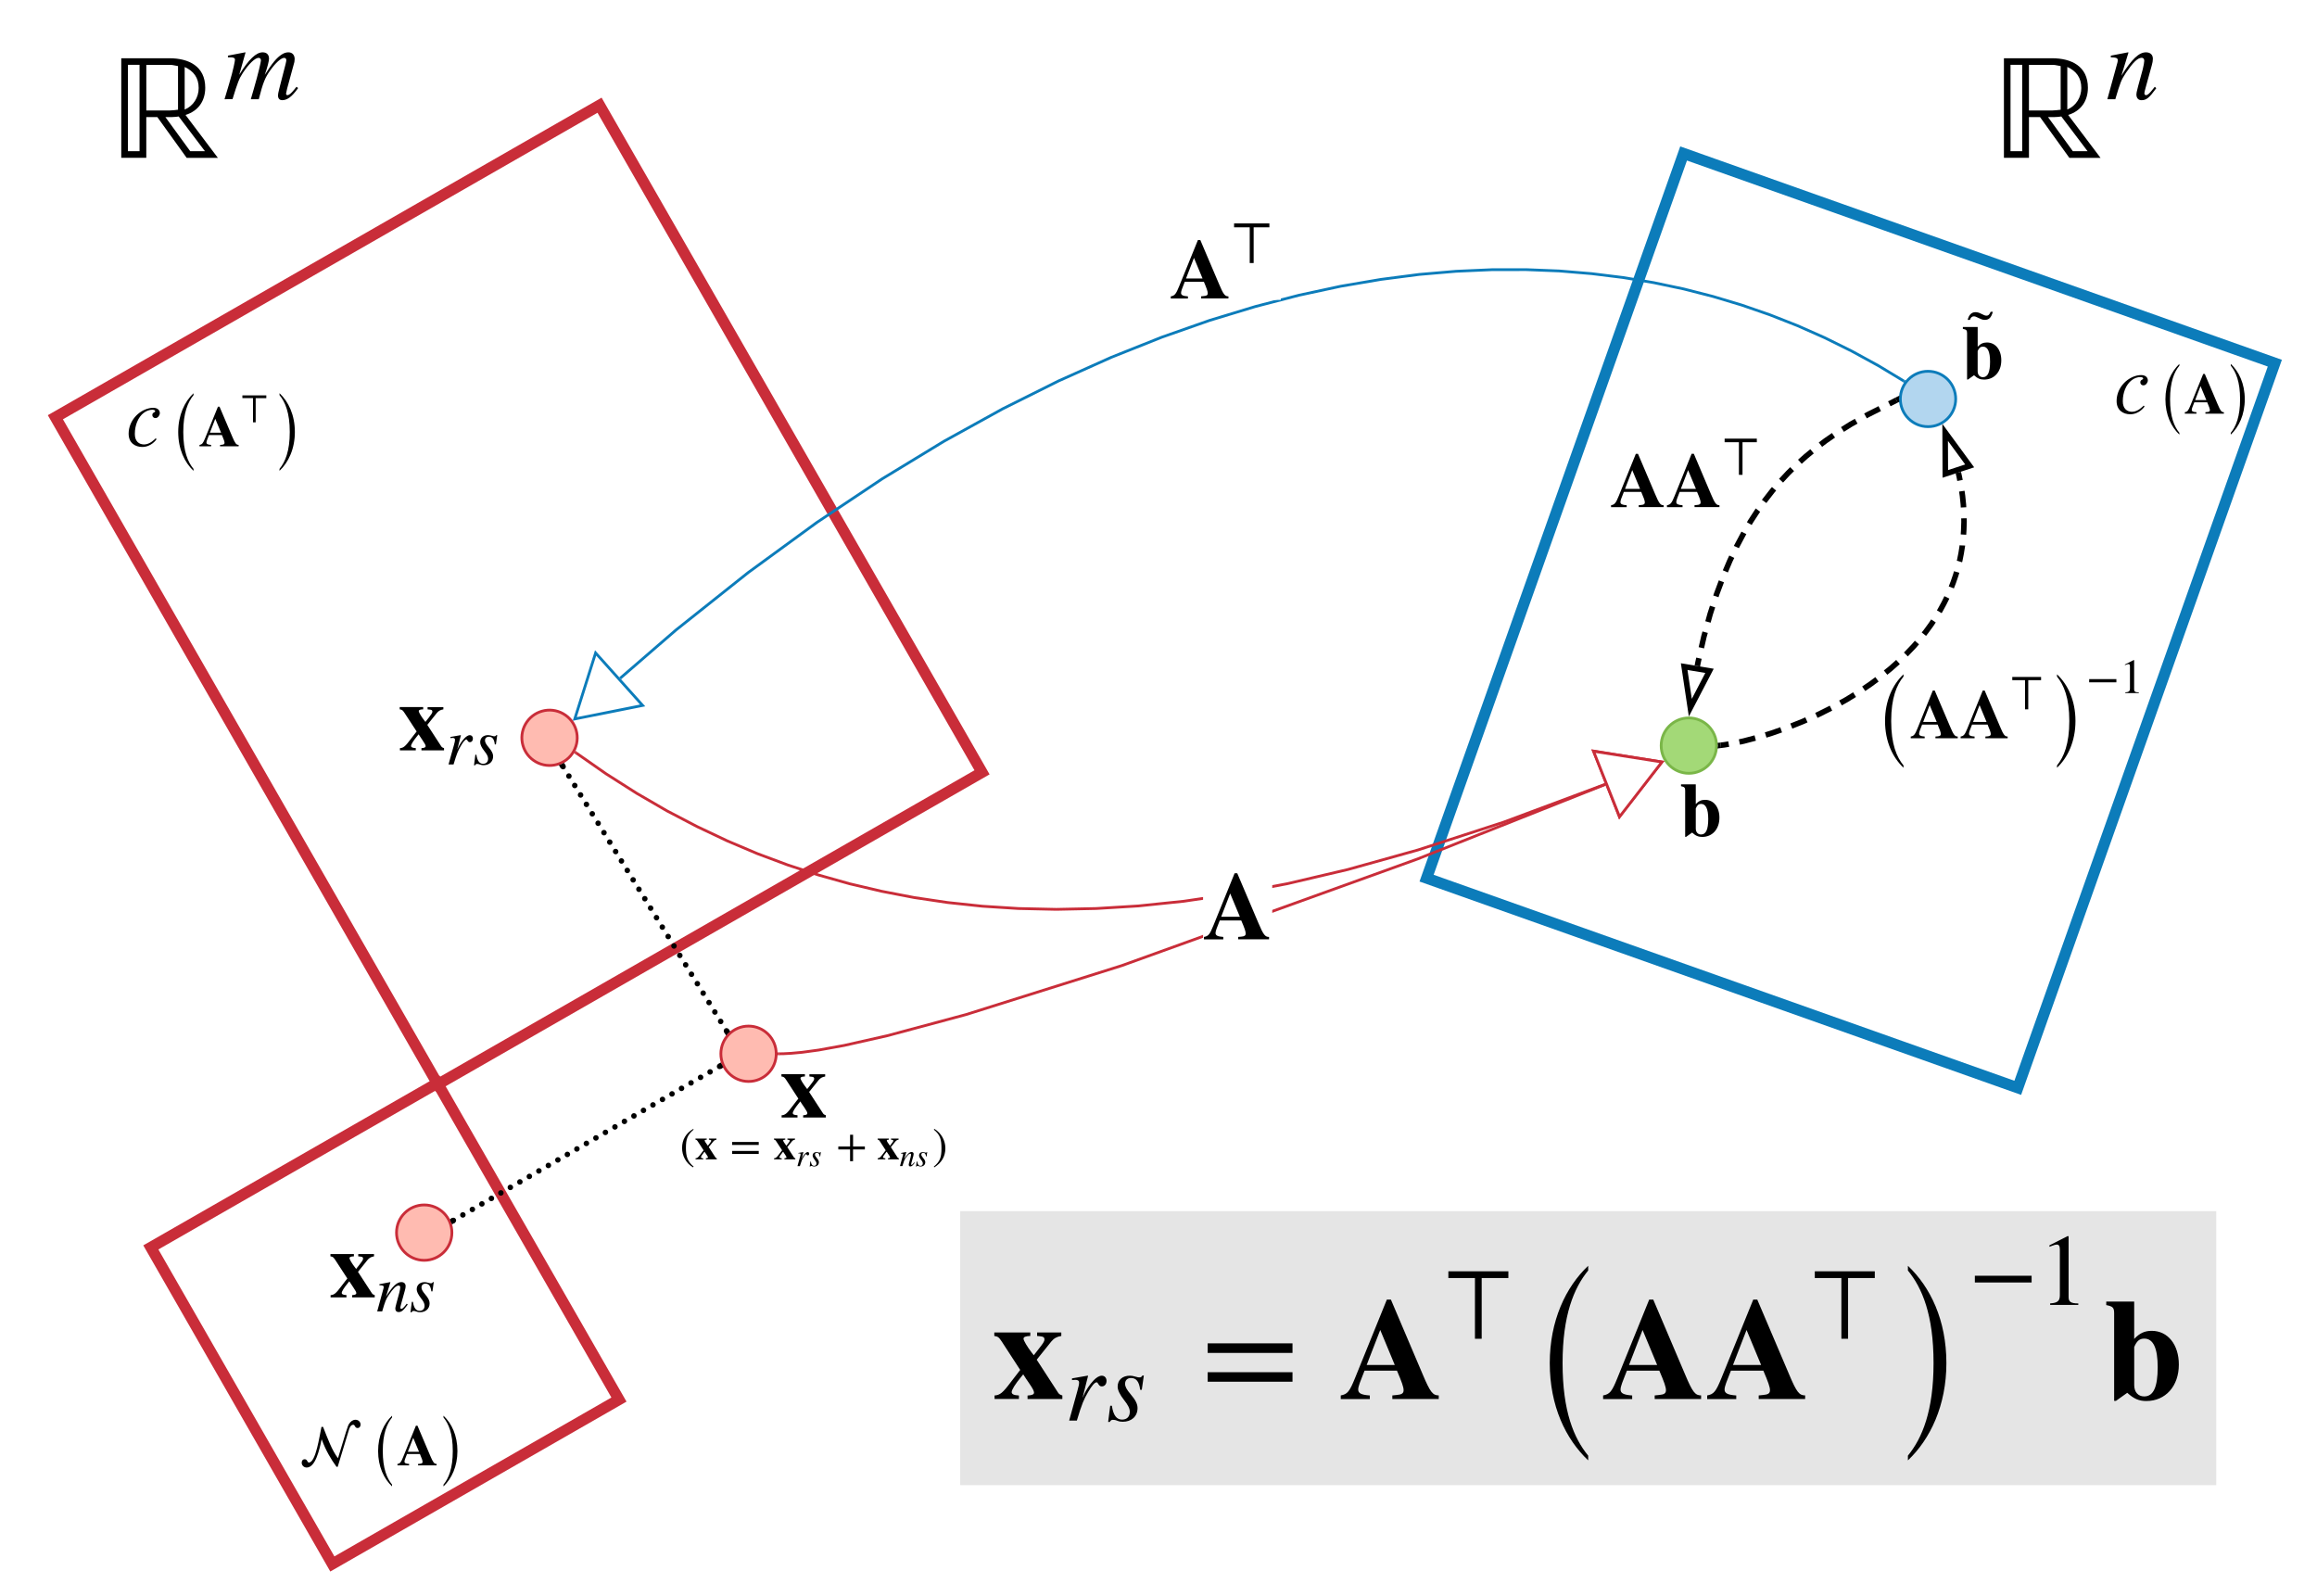 <svg xmlns="http://www.w3.org/2000/svg" xmlns:lucid="lucid" width="836.88" height="576.61"><rect width="100%" height="100%" fill="#333333" stroke="none"/><g lucid:page-tab-id="0_0"><path d="M0 0h836.88v576.6H0z" fill="#fff"/><path d="M216.55 38L354.7 278.95l-196.56 112.7L20 150.7z" stroke="#c92d39" stroke-width="4" fill-opacity="0"/><path d="M158 391.2l65.56 114.3-103.52 59.37-65.56-114.33z" stroke="#c92d39" stroke-width="4" fill-opacity="0"/><path d="M821.65 131.17L728.8 392.9l-213.53-75.73L608.1 55.43z" stroke="#0c7cba" stroke-width="4" fill-opacity="0"/><path d="M203.4 257.77c4.8 2.7 6.52 8.8 3.8 13.62-2.7 4.8-8.8 6.5-13.6 3.8-4.82-2.7-6.53-8.8-3.83-13.6 2.7-4.82 8.8-6.53 13.62-3.83z" stroke="#c92d39" fill="#ffbbb1"/><path d="M687.6 137.6l-9.14-5.52-9.65-5.28-9.74-4.82-9.87-4.37-10-3.93-10.18-3.52-10.35-3.1-10.55-2.7-10.8-2.27-11.04-1.85-11.35-1.4-11.67-.97-12.03-.48-12.42.02-12.86.57-13.34 1.14-13.87 1.8-14.45 2.46-15.07 3.24-15.75 4.08-16.5 5-17.32 6.08-18.2 7.25-19.13 8.57-20.14 10.05-21.22 11.72-22.36 13.6-23.56 15.73-24.8 18.1-26.1 20.76L224 244.98" stroke="#0c7cba" fill="none"/><path d="M688.34 137.46l-.62.8-.4-.24.53-.85z" fill="#0c7cba"/><path d="M207.6 259.67l7.53-23.84 16.98 18.96z" stroke="#0c7cba" fill="#fff"/><path d="M706.38 144.1c0 5.5-4.48 10-10 10s-10-4.5-10-10c0-5.54 4.48-10 10-10s10 4.46 10 10z" stroke="#0c7cba" fill="#b2d6ef"/><path d="M620 269.3c0 5.53-4.48 10-10 10-5.53 0-10-4.47-10-10 0-5.52 4.47-10 10-10 5.52 0 10 4.48 10 10z" stroke="#7ab648" fill="#a3d977"/><path d="M208.07 271.92l10.8 7.54 11.08 7.05 10.96 6.36 10.92 5.7 10.88 5.15 10.9 4.62 11 4.1 11.1 3.62 11.25 3.16 11.5 2.7 11.75 2.26 12.1 1.8 12.53 1.33 13.03.83 13.64.3 14.4-.3 15.27-.93 16.4-1.7 17.76-2.62 19.56-3.7 21.94-5.14 25.35-7.07 30.82-10 36.76-13.7" stroke="#c92d39" fill="none"/><path d="M208.37 271.52l-.58.82-.46-.3.3-.4.2-.5z" fill="#c92d39"/><path d="M600.27 275.22l-15.37 19.72-9.32-23.68z" stroke="#c92d39" fill="#fff"/><path d="M422.6 80.16h40v28.16h-40z" fill="#fff"/><path d="M443.7 107.8h-9.87v-.77l.98-.1c1.02-.08 1.42-.33 1.42-1 0-.67-.37-1.75-1.4-4.16h-6.9l-.4 1.04c-.36.96-.94 2.24-.94 2.98 0 .8.67 1.13 2.48 1.25v.77h-6.2v-.77c1.42-.24 1.88-.8 3.04-3.67l6.77-16.68h.86l6.8 15.97c1.55 3.7 2.1 4.38 3.36 4.38v.77m-9.35-7.23l-3.1-7.43-2.87 7.43h5.97M458.48 82.1h-5.67V95h-1.42V82.1h-5.65V80.7h12.75v1.43"/><path d="M40 17.95h73.82v40H40z" fill="#fff" fill-opacity="0"/><path d="M78.7 57.02H67.43L56.84 42.3h-4V57H43.8V21.04h17.4c6.95 0 12.93 2.88 12.93 10.65 0 4.77-2.5 8.4-7.12 9.83M66.7 24.2v15.37c3.16-1.3 5.06-4.4 5.06-7.77 0-3.7-1.8-6.14-5.06-7.6m-2.4 15.43V23.87c-.8-.1-1.9-.44-2.7-.44h-8.75V39.9h8.47c.98 0 2-.17 3-.27m9.72 15l-9.5-12.56c-1.6.27-3.22.22-4.8.22L68.7 54.6H74m-23.6 0v-31.2H46.2v31.2h4.23M107.67 31.8l-.2.28c-2.03 2.84-3.72 4.1-5.52 4.1-1 0-1.54-.6-1.54-1.76 0-.38.12-1.04.5-2.54l2.24-8.72c.2-.77.27-1.27.27-1.46 0-.46-.34-.8-.76-.8-1.16 0-3.12 1.8-5.04 4.5-1.88 2.64-2.65 4.52-4.15 10.44h-2.88l1.04-3.57c1.7-5.84 2.62-9.92 2.62-10.42 0-.6-.34-.96-.84-.96-1.3 0-3.58 2.22-5.73 5.5-1.3 2-1.84 3.37-3.7 9.44H81.1l1.65-5.53c1.54-5.1 2.12-8.3 2.12-8.75 0-.58-.54-.85-1.58-.85h-.96v-.6l6.23-1.2.12.07L86.42 27c3.42-5.57 6.1-8.1 8.45-8.1 1.54 0 2.3.92 2.3 2.3 0 .73-.5 2.88-1.53 5.84 2.7-4.26 4.27-6.18 6.15-7.38.9-.57 1.64-.76 2.4-.76 1.43 0 2.24 1.03 2.24 2.42 0 .27-.08.88-.1 1.07l-2.63 9.64c-.22.88-.37 1.57-.37 1.73 0 .42.15.6.46.6.64 0 1.34-.6 2.5-2.02l.8-1"/><path d="M720 17.95h65.3v40H720z" fill="#fff" fill-opacity="0"/><path d="M758.7 57.02h-11.26l-10.6-14.73h-4V57h-9.04V21.04h17.4c6.95 0 12.93 2.88 12.93 10.65 0 4.77-2.5 8.4-7.12 9.83m-.32-17.34v15.37c3.16-1.3 5.06-4.4 5.06-7.77 0-3.7-1.8-6.14-5.06-7.6m-2.4 15.43V23.87c-.8-.1-1.9-.44-2.7-.44h-8.75V39.9h8.47c.98 0 2-.17 3-.27m9.72 15l-9.5-12.56c-1.6.27-3.22.22-4.8.22l8.97 12.32H754m-23.6 0v-31.2h-4.22v31.2h4.23M778.3 31.35l.53.5c-2.6 3.57-3.57 4.34-5.38 4.34-.96 0-1.8-.63-1.8-2.1 0-.37.07-.87.6-2.87l1.7-6.22c.3-1.2.54-2.57.54-3.03 0-.7-.36-1.1-.93-1.1-1.54 0-3.27 1.87-5.7 5.44-1.72 2.6-2.03 3.47-3.83 9.54h-2.88l3.7-13.45c.02-.2.06-.43.06-.66 0-.77-.54-1-2.5-1.04v-.6c3.12-.63 4.2-.78 6.23-1.2l.15.07-2.57 8.38c3.84-6.15 6.42-8.45 8.88-8.45 1.66 0 2.5.96 2.5 2.34 0 .7-.15 1.5-.38 2.3l-2.15 7.8c-.4 1.4-.54 2.04-.54 2.35 0 .34.15.68.6.68.55 0 1.24-.6 2.36-2.03.26-.3.53-.66.8-1"/><path d="M684.98 144.54l-2.58 1.3m-3.45 1.75l-4.33 2.18-.82.46m-3.36 1.9l-2 1.13-2.96 1.86m-3.24 2.1l-2.86 1.98-1.85 1.4M654.5 163l-2.33 1.92-2.07 1.86m-2.8 2.66l-1.4 1.38-2.6 2.8m-2.53 2.93l-.57.67-2.7 3.47-.3.42m-2.24 3.14l-.1.13-2.58 3.97-.45.77m-1.96 3.34l-.1.2-2.5 4.7-.1.22m-1.67 3.5l-.68 1.42-1.64 3.87m-1.43 3.6l-1.72 4.6-.27.83m-1.2 3.68l-.86 2.66-.8 2.9m-1.02 3.7l-.44 1.57-.93 4.06m-.86 3.76l-.36 1.6-.23 1.23" stroke="#000" stroke-width="2" fill="none"/><path d="M685.88 144.1l.16 1.02-.63.32-.9-1.78 1.53-.77z"/><path d="M610.53 255.6l-2.22-14.83 9.15 1.53z" stroke="#000" stroke-width="2" fill="#fff"/><path d="M621.5 269.18l1.3-.16 1.6-.27m3.86-.76l1.53-.33 4.18-1.1m3.77-1.1l2.15-.66 3.44-1.2m3.68-1.36l4.3-1.72 1.15-.52m3.6-1.62l.8-.37 4.47-2.24m3.44-1.88l2.26-1.26 2.82-1.74m3.3-2.13l2.5-1.7 2.3-1.7m3.1-2.43l1.75-1.4 2.74-2.43m2.84-2.73l.3-.3 2.54-2.66 1.17-1.34m2.5-3.02l.7-.88 1.9-2.6.86-1.3m2.1-3.32l.3-.5 1.38-2.53 1.07-2.16m1.6-3.6l.72-1.87.88-2.58.33-1.12m1-3.8l.1-.32.53-2.67.43-2.73V197m.4-3.92l.1-1.65.1-2.93-.02-1.3m-.16-3.94l-.05-.94-.33-3.26-.24-1.66m-.66-3.87l-.28-1.46-.33-1.42" stroke="#000" stroke-width="2" fill="none"/><path d="M621.64 270.17l-1.3.16.16-1.02-.13-1 1.02-.1z"/><path d="M702.57 156.17l8.86 12.1-8.8 2.9z" stroke="#000" stroke-width="2" fill="#fff"/><path d="M581.66 157.95h56.67v25.7h-56.67z" fill="#fff" fill-opacity="0"/><path d="M600.9 183.16h-9v-.7l.9-.08c.92-.08 1.3-.3 1.3-.92 0-.6-.35-1.6-1.3-3.8h-6.28l-.36.95c-.34.88-.87 2.05-.87 2.72 0 .73.6 1.03 2.25 1.15v.7h-5.64v-.7c1.3-.23 1.72-.73 2.78-3.35l6.17-15.22h.78l6.2 14.57c1.42 3.38 1.92 4 3.07 4v.7m-8.52-6.6l-2.82-6.78-2.62 6.78h5.44M621.05 183.16h-9v-.7l.9-.08c.93-.08 1.3-.3 1.3-.92 0-.6-.34-1.6-1.3-3.8h-6.27l-.37.95c-.32.88-.85 2.05-.85 2.72 0 .73.6 1.03 2.26 1.15v.7h-5.63v-.7c1.28-.23 1.7-.73 2.76-3.35L611 163.9h.8l6.18 14.57c1.43 3.38 1.93 4 3.07 4v.7m-8.5-6.6l-2.83-6.78-2.62 6.78h5.44M634.55 159.73h-5.17v11.77h-1.3v-11.77h-5.16v-1.3h11.63v1.3"/><path d="M677.05 237.95h99.87v39.76h-99.87z" fill="#fff" fill-opacity="0"/><path d="M687.53 276.47v.82c-3.9-3.7-6.67-9.42-6.67-16.88 0-7.33 2.77-13.2 6.67-16.87v.82c-2.47 3.02-4.45 7.74-4.45 16.05 0 8.4 1.98 13.03 4.45 16.05M707.1 266.65h-8.04v-.63l.8-.07c.82-.08 1.15-.28 1.15-.83 0-.55-.3-1.42-1.14-3.4h-5.62l-.33.85c-.3.78-.76 1.83-.76 2.43 0 .65.55.92 2.02 1.02v.63h-5.04v-.63c1.14-.2 1.52-.65 2.47-3l5.5-13.6h.7l5.56 13.03c1.27 3.02 1.72 3.57 2.75 3.57v.63m-7.6-5.9l-2.54-6.07-2.35 6.07h4.9M725.15 266.65h-8.05v-.63l.8-.07c.82-.08 1.15-.28 1.15-.83 0-.55-.3-1.42-1.15-3.4h-5.62l-.33.85c-.3.78-.77 1.83-.77 2.43 0 .65.55.92 2.02 1.02v.63h-5.04v-.63c1.14-.2 1.52-.65 2.47-3l5.52-13.6h.7l5.55 13.03c1.27 3.02 1.72 3.57 2.75 3.57v.63m-7.63-5.9l-2.52-6.07-2.35 6.07h4.87M737.22 245.67h-4.63v10.53h-1.17v-10.53h-4.6v-1.16h10.4v1.17M742.97 244.37v-.82c3.9 3.67 6.67 9.4 6.67 16.87 0 7.32-2.77 13.2-6.67 16.87v-.83c2.47-3.02 4.45-7.74 4.45-16.05 0-8.4-1.98-13.03-4.45-16.05M764.43 246.44h-9.84v-1.16h9.83v1.16M772.52 250.33h-4.88v-.26c1.3-.08 1.68-.45 1.68-1.42v-7.93c0-.6-.16-.87-.53-.87-.2 0-.5.1-.8.22l-.48.17V240l3.16-1.6.16.04V249c0 .75.35 1.07 1.68 1.07v.26"/><path d="M45.57 141.65h64.1v28.74h-64.1z" fill="#fff" fill-opacity="0"/><path d="M56.24 158.3l.3.33c-.07.13-1.83 2.8-5.18 2.8-2.44 0-4.9-1.37-4.9-4.77 0-4.58 3.5-8.34 7.42-9.2.5-.12.95-.18 1.4-.18 1.48 0 2.45.73 2.45 1.95 0 .67-.64 1.77-1.55 1.77-.77 0-1.16-.52-1.16-1.08 0-1.06 1.03-.87 1.03-1.43 0-.33-.56-.5-1-.5-2.15 0-4.4 1.56-5.55 4.45-.48 1.2-.8 2.6-.8 4.32 0 2.65 1.52 3.77 3.35 3.77 2.1 0 3.86-1.9 4.2-2.24M69.9 169.36v.7c-3.23-3.07-5.53-7.83-5.53-14.03 0-6.08 2.3-10.96 5.53-14v.68c-2.05 2.5-3.7 6.43-3.7 13.33 0 6.98 1.65 10.83 3.7 13.33M86.16 161.2h-6.68v-.5l.67-.07c.68-.07.95-.23.95-.7 0-.45-.25-1.17-.95-2.8h-4.67l-.27.7c-.24.64-.64 1.5-.64 2 0 .55.46.77 1.68.86v.5h-4.2v-.5c.97-.18 1.28-.55 2.07-2.5l4.6-11.3h.57l4.6 10.82c1.07 2.5 1.44 2.97 2.3 2.97v.5m-6.34-4.9l-2.1-5.03-1.94 5.04h4.03M96.2 143.8h-3.85v8.73h-.97v-8.74h-3.83v-.98h8.64v.97M100.96 142.7v-.68c3.23 3.05 5.54 7.82 5.54 14 0 6.1-2.3 10.97-5.54 14.03v-.7c2.05-2.5 3.7-6.4 3.7-13.32 0-6.97-1.65-10.82-3.7-13.32"/><path d="M108.14 510.96h59.98v26.24h-59.98z" fill="#fff" fill-opacity="0"/><path d="M122.06 526.68h.02c2.93-9.67 3.5-11.64 3.97-12.37.62-.94 1.4-1.52 2.36-1.52 1.03 0 1.82.76 1.82 1.74 0 .7-.38 1.24-1.1 1.24-1 0-.85-1.18-1.52-1.18-1.12 0-1.47 1.52-1.68 2.16l-3.96 13.03h-.42c-1.95-2.66-3.84-5.8-5.35-9.88h-.05c-.75 3.6-2.18 10.14-5.38 10.14-1 0-1.8-.77-1.8-1.74 0-.7.37-1.25 1.1-1.25 1 0 .85 1.18 1.5 1.18 2.5 0 3.8-9.42 4.54-12.88h.57c1.62 4.04 3.2 8.5 5.4 11.33M141.6 536.22v.63c-2.94-2.78-5.03-7.12-5.03-12.77 0-5.54 2.1-9.98 5.04-12.76v.63c-1.86 2.28-3.35 5.85-3.35 12.13 0 6.35 1.5 9.86 3.36 12.14M157.7 529.27H151v-.52l.67-.06c.7-.07.96-.24.96-.7 0-.45-.25-1.18-.96-2.82H147l-.27.7c-.24.65-.64 1.52-.64 2.02 0 .54.45.77 1.67.85v.52h-4.2v-.52c.97-.16 1.28-.54 2.06-2.5l4.6-11.3h.57l4.6 10.84c1.07 2.5 1.44 2.95 2.3 2.95v.52m-6.34-4.9l-2.1-5.04-1.94 5.04h4.04M160.18 511.95v-.63c2.95 2.78 5.04 7.12 5.04 12.76 0 5.54-2.1 10-5.04 12.77v-.63c1.87-2.28 3.36-5.85 3.36-12.14 0-6.35-1.5-9.85-3.36-12.13"/><path d="M763.62 131.08h50.06v26.24h-50.06z" fill="#fff" fill-opacity="0"/><path d="M774.3 146.5l.3.32c-.1.12-1.85 2.8-5.2 2.8-2.44 0-4.9-1.37-4.9-4.77 0-4.6 3.5-8.34 7.42-9.22.5-.1.95-.16 1.4-.16 1.48 0 2.46.72 2.46 1.95 0 .66-.64 1.76-1.56 1.76-.76 0-1.16-.52-1.16-1.08 0-1.05 1.04-.87 1.04-1.43 0-.3-.56-.48-1-.48-2.16 0-4.4 1.55-5.56 4.44-.48 1.2-.8 2.6-.8 4.3 0 2.67 1.53 3.8 3.35 3.8 2.1 0 3.85-1.9 4.2-2.25M787.17 156.34v.63c-2.94-2.78-5.04-7.12-5.04-12.77 0-5.54 2.1-9.98 5.04-12.76v.63c-1.87 2.28-3.36 5.85-3.36 12.13 0 6.35 1.5 9.86 3.37 12.14M803.25 149.4h-6.68v-.53l.67-.06c.68-.05.95-.22.95-.67 0-.46-.26-1.2-.96-2.83h-4.67l-.27.7c-.25.65-.65 1.52-.65 2.02 0 .54.46.77 1.7.85v.52h-4.2v-.53c.95-.16 1.26-.54 2.05-2.5l4.58-11.3h.58l4.6 10.84c1.07 2.52 1.44 2.97 2.3 2.97v.52m-6.34-4.9l-2.1-5.05-1.94 5.05h4.04M805.74 132.07v-.63c2.95 2.78 5.05 7.12 5.05 12.76 0 5.55-2.1 10-5.06 12.77v-.63c1.87-2.28 3.37-5.85 3.37-12.14 0-6.35-1.5-9.85-3.36-12.13"/><path d="M143.97 254.8h39.6V277h-39.6z" fill="#fff" fill-opacity="0"/><path d="M160.4 271.02h-8.18v-.8c1.08-.08 1.52-.28 1.52-.7 0-.4-.3-.97-1.12-2.16-.5-.7-.98-1.43-1.42-2.14-.17.2-.34.44-.55.68-1.32 1.6-2.17 2.95-2.17 3.5 0 .5.48.74 1.7.8v.82h-5.73v-.8c1.25-.08 1.93-.62 3.83-3.17l1.46-1.9c.5-.64.24-.33.75-.95l-4.36-6.68c-.68-1.02-.88-1.2-1.76-1.32v-.82h8.48v.82c-1.12.03-1.6.24-1.6.64 0 .44.85 1.87 1.97 3.33.14.17.3.37.44.57l1.23-1.56c.9-1.18 1.28-1.66 1.28-2.17 0-.5-.27-.67-1.05-.73l-.68-.07v-.82h5.7v.82c-1.05.17-1.73.54-2.37 1.32l-3.43 4.28 5.02 7.73c.24.37.48.5 1.02.68v.82M165.16 270.76l.38-.84c.46-1 1.27-2.28 2.25-3.3.62-.65 1.34-1.1 1.9-1.1.66 0 1.12.52 1.12 1.24s-.4 1.3-1.13 1.3c-.44 0-.63-.27-.85-.63-.14-.24-.22-.34-.38-.34-.44 0-1.1.78-1.97 2.25-1.03 1.77-1.46 2.73-2.66 6.76H162l1.96-7c.33-1.24.38-1.46.38-1.96s-.43-.62-.9-.62c-.2 0-.4.02-.75.07v-.42l3.7-.65.08.05M179.6 265.5l-.48 3.37h-.4c-.23-2-.95-2.78-2.12-2.78-.84 0-1.42.46-1.42 1.35 0 .65.36 1.35 1.3 2.45 1.2 1.4 1.63 2.33 1.63 3.26 0 2-1.45 3.22-3.44 3.22-.4 0-.77-.03-1.32-.24-.46-.2-.8-.22-1.06-.22s-.53.12-.7.5h-.38l.48-3.8h.38c.34 2.27 1.16 3.25 2.4 3.25 1.13 0 1.83-.67 1.83-1.84 0-.77-.42-1.6-1.36-2.76-1.03-1.3-1.5-2.38-1.5-3.15 0-1.58 1.12-2.6 2.9-2.6.4 0 .74.1 1.34.25.45.15.67.17.86.17.36 0 .53-.1.72-.43h.34"/><path d="M606.7 282.82h15.32v19.94H606.7z" fill="#fff" fill-opacity="0"/><path d="M612.5 283.3v7.12c1.05-1.1 2.02-1.54 3.36-1.54 3.06 0 5.18 2.6 5.18 6.44 0 4.13-2.53 6.96-6.22 6.96-1.38 0-2.37-.4-3.63-1.57l-2.2 1.55h-.32v-16.7c0-1.1-.25-1.35-1.5-1.6v-.66h5.33m0 8.7v7.23c0 1.32.75 2.17 1.9 2.17 1.77 0 2.6-1.76 2.6-5.6 0-3.62-.86-5.44-2.57-5.44-.9 0-1.43.44-1.92 1.63"/><path d="M708.5 112.13h15.33v25.45H708.5z" fill="#fff" fill-opacity="0"/><path d="M714.32 118.1v7.14c1.04-1.1 2-1.54 3.35-1.54 3.06 0 5.18 2.6 5.18 6.44 0 4.13-2.53 6.96-6.22 6.96-1.38 0-2.37-.4-3.63-1.57l-2.18 1.55h-.33v-16.7c0-1.1-.26-1.36-1.52-1.6v-.67h5.34m0 8.7v7.25c0 1.32.74 2.17 1.9 2.17 1.76 0 2.58-1.76 2.58-5.6 0-3.62-.85-5.43-2.56-5.43-.9 0-1.43.43-1.92 1.6M719 112.6h.8c-.58 2.1-1.38 2.93-2.9 2.93-.68 0-1.1-.12-2.23-.67-1.04-.5-1.26-.6-1.76-.6-.62 0-1.1.4-1.4 1.27h-.8c.42-1.8 1.4-2.78 2.8-2.78.6 0 1.26.16 1.92.5 1.18.6 1.57.76 2.12.76.63 0 1-.37 1.46-1.4"/><path d="M347.32 437.95H800v97.95H347.32z" stroke="#e5e5e5" fill="#e5e5e5"/><path d="M358.5 445.53h430.33v82.8H358.5z" fill-opacity="0"/><path d="M383.68 505.3h-12.54v-1.26c1.66-.1 2.34-.42 2.34-1.04 0-.63-.47-1.5-1.72-3.33-.78-1.1-1.5-2.2-2.18-3.28-.26.3-.52.67-.84 1.03-2.03 2.45-3.33 4.53-3.33 5.36 0 .77.74 1.14 2.62 1.24v1.25h-8.8v-1.26c1.93-.1 2.97-.94 5.88-4.84l2.24-2.9c.78-1 .36-.53 1.14-1.47l-6.66-10.25c-1.04-1.56-1.35-1.82-2.7-2.03v-1.25h13v1.25c-1.7.05-2.44.36-2.44 1 0 .66 1.3 2.85 3.02 5.1.2.25.47.56.68.87l1.87-2.4c1.4-1.8 1.98-2.54 1.98-3.32 0-.78-.42-1.04-1.62-1.15l-1.03-.1v-1.25h8.74v1.25c-1.6.26-2.64.83-3.63 2.03l-5.25 6.55 7.7 11.87c.36.57.73.78 1.56 1.04v1.25M391 504.9l.58-1.3c.7-1.54 1.95-3.5 3.46-5.08.95-1 2.06-1.65 2.9-1.65 1.03 0 1.73.77 1.73 1.87s-.62 2-1.73 2c-.66 0-.95-.4-1.3-.97-.2-.36-.32-.5-.57-.5-.67 0-1.7 1.2-3.02 3.45-1.58 2.72-2.25 4.2-4.1 10.37h-2.78l2.98-10.75c.5-1.9.6-2.24.6-3.02 0-.77-.68-.95-1.4-.95-.3 0-.6.03-1.15.1v-.62l5.7-1 .1.08M413.14 496.83l-.74 5.15h-.58c-.37-3.05-1.48-4.27-3.28-4.27-1.3 0-2.17.75-2.17 2.1 0 1 .55 2.07 2 3.76 1.83 2.14 2.5 3.57 2.5 5 0 3.06-2.26 4.94-5.3 4.94-.64 0-1.2-.04-2.03-.37-.7-.3-1.22-.33-1.62-.33-.4 0-.8.18-1.07.77h-.6l.75-5.85h.6c.5 3.5 1.75 5 3.67 5 1.72 0 2.8-1.02 2.8-2.83 0-1.18-.63-2.44-2.07-4.24-1.58-2-2.32-3.64-2.32-4.82 0-2.43 1.73-3.97 4.46-3.97.62 0 1.14.1 2.06.37.7.22 1.03.25 1.32.25.55 0 .8-.15 1.1-.67h.52M466.84 488.64H436.2v-3.44h30.64v3.44m0 10.4H436.2v-3.43h30.64v3.44M519.66 505.3H502.9V504l1.67-.17c1.7-.15 2.4-.57 2.4-1.72 0-1.13-.64-2.95-2.4-7.06h-11.7l-.7 1.77c-.6 1.62-1.6 3.8-1.6 5.05 0 1.36 1.14 1.93 4.2 2.14v1.3h-10.5V504c2.4-.43 3.17-1.37 5.15-6.26l11.5-28.36h1.46l11.55 27.17c2.66 6.3 3.6 7.44 5.73 7.44v1.3M503.78 493l-5.25-12.64-4.9 12.65h10.15M544.8 461.6h-9.63v21.94h-2.43V461.6h-9.6v-2.42h21.67v2.43M573.64 525.74v1.72c-8.1-7.66-13.88-19.6-13.88-35.14 0-15.26 5.77-27.5 13.88-35.14v1.7c-5.14 6.3-9.25 16.13-9.25 33.44 0 17.48 4.1 27.14 9.24 33.42M614.42 505.3h-16.76V504l1.67-.17c1.72-.15 2.4-.57 2.4-1.72 0-1.13-.63-2.95-2.4-7.06h-11.7l-.7 1.77c-.6 1.62-1.6 3.8-1.6 5.05 0 1.36 1.14 1.93 4.2 2.14v1.3h-10.5V504c2.4-.43 3.18-1.37 5.15-6.26l11.5-28.36h1.46l11.56 27.17c2.65 6.3 3.6 7.44 5.72 7.44v1.3M598.55 493l-5.26-12.64-4.9 12.65h10.15M652 505.3h-16.77V504l1.67-.17c1.72-.15 2.4-.57 2.4-1.72 0-1.13-.63-2.95-2.4-7.06h-11.7l-.7 1.77c-.6 1.62-1.6 3.8-1.6 5.05 0 1.36 1.15 1.93 4.22 2.14v1.3h-10.5V504c2.38-.43 3.16-1.37 5.14-6.26l11.5-28.36h1.45l11.57 27.17c2.65 6.3 3.6 7.44 5.72 7.44v1.3M636.1 493l-5.26-12.64-4.9 12.65h10.16M677.15 461.6h-9.64v21.94h-2.42V461.6h-9.6v-2.42h21.67v2.43M689.12 458.9v-1.72c8.1 7.65 13.9 19.6 13.9 35.14 0 15.25-5.8 27.48-13.9 35.14v-1.72c5.14-6.28 9.26-16.1 9.26-33.42 0-17.5-4.12-27.14-9.26-33.43M733.8 463.2h-20.5v-2.42h20.5v2.43M750.66 471.3H740.5v-.54c2.72-.15 3.5-.92 3.5-2.95v-16.5c0-1.26-.34-1.8-1.1-1.8-.38 0-1 .17-1.66.43l-1 .37v-.52l6.6-3.35.32.1v21.98c0 1.6.74 2.26 3.5 2.26v.55M770.85 470.1v13.5c1.98-2.1 3.8-2.93 6.35-2.93 5.77 0 9.78 4.95 9.78 12.18 0 7.8-4.8 13.17-11.76 13.17-2.6 0-4.48-.78-6.87-2.97l-4.1 2.92h-.64v-31.6c0-2.07-.45-2.54-2.85-3v-1.26h10.1m0 16.45v13.7c0 2.5 1.4 4.1 3.6 4.1 3.32 0 4.88-3.33 4.88-10.56 0-6.88-1.6-10.32-4.84-10.32-1.73 0-2.72.84-3.65 3.07"/><path d="M163.22 445.2c0 5.52-4.47 10-10 10-5.52 0-10-4.48-10-10 0-5.53 4.48-10 10-10 5.53 0 10 4.47 10 10zM280.37 380.6c0 5.52-4.48 10-10 10-5.53 0-10-4.48-10-10s4.47-10 10-10c5.52 0 10 4.48 10 10z" stroke="#c92d39" fill="#ffbbb1"/><path d="M164.75 440.8c0 .54-.45 1-1 1-.56 0-1-.46-1-1 0-.56.44-1 1-1 .55 0 1 .44 1 1zm3.43-2c0 .56-.45 1-1 1s-1-.44-1-1c0-.55.45-1 1-1s1 .45 1 1zm3.44-1.98c0 .55-.45 1-1 1-.56 0-1-.45-1-1 0-.56.44-1 1-1 .55 0 1 .44 1 1zm3.43-2c0 .56-.45 1-1 1s-1-.44-1-1c0-.54.45-1 1-1s1 .46 1 1zm3.44-1.98c0 .56-.46 1-1 1-.57 0-1-.44-1-1 0-.55.43-1 1-1 .54 0 1 .45 1 1zm3.42-1.98c0 .55-.45 1-1 1s-1-.45-1-1 .45-1 1-1 1 .45 1 1zm3.43-2c0 .56-.44 1-1 1-.55 0-1-.44-1-1 0-.54.45-1 1-1 .56 0 1 .46 1 1zm3.44-1.98c0 .56-.46 1-1 1-.56 0-1-.44-1-1 0-.55.44-1 1-1 .54 0 1 .45 1 1zm3.42-1.98c0 .55-.44 1-1 1-.55 0-1-.45-1-1s.45-1 1-1c.56 0 1 .45 1 1zm3.44-2c0 .56-.45 1-1 1s-1-.44-1-1c0-.54.45-1 1-1s1 .46 1 1zm3.43-1.97c0 .55-.45 1-1 1-.56 0-1-.45-1-1 0-.56.44-1 1-1 .55 0 1 .44 1 1zm3.43-2c0 .56-.45 1-1 1s-1-.44-1-1c0-.54.45-1 1-1s1 .46 1 1zm3.43-1.98c0 .55-.45 1-1 1s-1-.45-1-1 .45-1 1-1 1 .45 1 1zm3.44-1.98c0 .55-.45 1-1 1-.56 0-1-.45-1-1 0-.56.44-1 1-1 .55 0 1 .44 1 1zm3.43-2c0 .56-.45 1-1 1s-1-.44-1-1c0-.54.45-1 1-1s1 .46 1 1zm3.44-1.98c0 .55-.45 1-1 1-.56 0-1-.45-1-1 0-.56.44-1 1-1 .55 0 1 .44 1 1zm3.43-2c0 .56-.45 1-1 1s-1-.44-1-1c0-.55.45-1 1-1s1 .45 1 1zm3.44-1.98c0 .55-.45 1-1 1-.56 0-1-.45-1-1s.44-1 1-1c.55 0 1 .45 1 1zm3.43-2c0 .57-.45 1-1 1s-1-.43-1-1c0-.54.45-1 1-1s1 .46 1 1zm3.43-1.97c0 .55-.44 1-1 1-.55 0-1-.45-1-1 0-.56.45-1 1-1 .56 0 1 .44 1 1zm3.44-2c0 .56-.45 1-1 1s-1-.44-1-1c0-.54.45-1 1-1s1 .46 1 1zm3.43-1.98c0 .56-.44 1-1 1-.55 0-1-.44-1-1 0-.55.45-1 1-1 .56 0 1 .45 1 1zm3.44-1.98c0 .54-.44 1-1 1-.54 0-1-.46-1-1 0-.56.46-1 1-1 .56 0 1 .44 1 1zm3.44-2c0 .55-.44 1-1 1-.55 0-1-.45-1-1s.45-1 1-1c.56 0 1 .45 1 1zm3.44-2c0 .57-.45 1-1 1s-1-.43-1-1c0-.54.45-1 1-1s1 .46 1 1zm3.43-1.97c0 .55-.44 1-1 1-.54 0-1-.45-1-1s.46-1 1-1c.56 0 1 .45 1 1zm3.45-2c0 .56-.45 1-1 1-.56 0-1-.44-1-1 0-.54.44-1 1-1 .55 0 1 .46 1 1zm3.43-1.97c0 .55-.45 1-1 1s-1-.45-1-1c0-.56.45-1 1-1s1 .44 1 1zm3.44-2c0 .56-.45 1-1 1-.56 0-1-.44-1-1 0-.54.44-1 1-1 .55 0 1 .46 1 1z"/><path d="M164.27 441.64l-1 .58-.77-1.86.77-.45zM260.4 383.92l.84 1.64-.85.5-1-1.74.97-.57zM263.4 372.32c0 .55-.44 1-1 1-.54 0-1-.45-1-1s.46-1 1-1c.56 0 1 .45 1 1zm-2.1-3.4c0 .55-.44 1-1 1-.55 0-1-.45-1-1 0-.56.45-1 1-1 .56 0 1 .44 1 1zm-2.1-3.4c0 .54-.45 1-1 1-.56 0-1-.46-1-1 0-.57.44-1 1-1 .55 0 1 .43 1 1zm-2.1-3.42c0 .55-.46 1-1 1-.57 0-1-.45-1-1s.43-1 1-1c.54 0 1 .45 1 1zm-2.12-3.4c0 .54-.45 1-1 1s-1-.46-1-1c0-.56.45-1 1-1s1 .44 1 1zm-2.1-3.42c0 .55-.46 1-1 1-.56 0-1-.45-1-1s.44-1 1-1c.54 0 1 .45 1 1zm-2.12-3.4c0 .55-.45 1-1 1s-1-.45-1-1c0-.56.45-1 1-1s1 .44 1 1zm-2.1-3.4c0 .54-.46 1-1 1-.56 0-1-.46-1-1 0-.57.44-1 1-1 .54 0 1 .43 1 1zm-2.12-3.42c0 .55-.44 1-1 1-.55 0-1-.45-1-1s.45-1 1-1c.56 0 1 .45 1 1zm-2.1-3.4c0 .54-.45 1-1 1-.56 0-1-.46-1-1 0-.56.44-1 1-1 .55 0 1 .44 1 1zm-2.1-3.42c0 .56-.46 1-1 1-.57 0-1-.44-1-1 0-.55.43-1 1-1 .54 0 1 .45 1 1zm-2.12-3.4c0 .55-.45 1-1 1s-1-.45-1-1c0-.56.45-1 1-1s1 .44 1 1zm-2.1-3.4c0 .54-.46 1-1 1-.56 0-1-.46-1-1 0-.56.44-1 1-1 .54 0 1 .44 1 1zM236 328c0 .55-.45 1-1 1s-1-.45-1-1 .45-1 1-1 1 .45 1 1zm-2.1-3.4c0 .54-.45 1-1 1-.56 0-1-.46-1-1 0-.56.44-1 1-1 .55 0 1 .44 1 1zm-2.12-3.42c0 .56-.44 1-1 1-.55 0-1-.44-1-1 0-.55.45-1 1-1 .56 0 1 .45 1 1zm-2.1-3.4c0 .55-.45 1-1 1-.56 0-1-.45-1-1 0-.56.44-1 1-1 .55 0 1 .44 1 1zm-2.1-3.4c0 .54-.46 1-1 1-.56 0-1-.46-1-1 0-.56.44-1 1-1 .54 0 1 .44 1 1zm-2.12-3.42c0 .55-.45 1-1 1s-1-.45-1-1 .45-1 1-1 1 .45 1 1zm-2.1-3.4c0 .55-.46 1-1 1-.56 0-1-.45-1-1 0-.56.44-1 1-1 .54 0 1 .44 1 1zm-2.12-3.4c0 .54-.45 1-1 1s-1-.46-1-1c0-.57.45-1 1-1s1 .43 1 1zm-2.1-3.42c0 .55-.45 1-1 1-.56 0-1-.45-1-1s.44-1 1-1c.55 0 1 .45 1 1zm-2.1-3.4c0 .54-.46 1-1 1-.57 0-1-.46-1-1 0-.56.43-1 1-1 .54 0 1 .44 1 1zm-2.12-3.42c0 .55-.45 1-1 1s-1-.45-1-1 .45-1 1-1 1 .45 1 1zm-2.1-3.4c0 .55-.46 1-1 1-.56 0-1-.45-1-1 0-.56.44-1 1-1 .54 0 1 .44 1 1zm-2.12-3.4c0 .54-.45 1-1 1s-1-.46-1-1c0-.57.45-1 1-1s1 .43 1 1zm-2.1-3.42c0 .55-.46 1-1 1-.56 0-1-.45-1-1s.44-1 1-1c.54 0 1 .45 1 1zm-2.12-3.4c0 .54-.44 1-1 1-.55 0-1-.46-1-1 0-.56.45-1 1-1 .56 0 1 .44 1 1zm-2.1-3.42c0 .56-.45 1-1 1-.56 0-1-.44-1-1 0-.55.44-1 1-1 .55 0 1 .45 1 1z"/><path d="M263.74 372.56l-.8.6-.65.86-.75-1.2 1.7-1.05zM204.24 276.4l-1.7 1.05-.7-1.12 1-.28.84-.55z"/><path d="M281.37 380.6l1.58-.02 2.83-.15 4-.37 5.9-.8 9.22-1.67 15.53-3.5 28.46-7.64 56.22-17.67 106.94-38.55 67.74-26.9" stroke="#c92d39" fill="none"/><path d="M281.4 381.1h-.6l.07-.5-.07-.5h.58z" fill="#c92d39"/><path d="M600.27 275.22L584.97 295l-9.4-23.66z" stroke="#c92d39" fill="#fff"/><path d="M434.54 314.8h24.98v25.06h-24.98z" fill="#fff"/><path d="M458.36 339.27h-11.13v-.87l1.1-.1c1.15-.1 1.6-.38 1.6-1.14 0-.76-.42-1.97-1.6-4.7h-7.77l-.45 1.17c-.4 1.07-1.07 2.52-1.07 3.35 0 .9.76 1.28 2.8 1.42v.87h-6.98v-.87c1.6-.28 2.1-.9 3.42-4.15l7.65-18.84h.96l7.68 18.06c1.76 4.18 2.4 4.94 3.8 4.94v.87m-10.54-8.17l-3.5-8.4-3.25 8.4h6.75"/><path d="M118.93 452.36h41.72v22.2h-41.72z" fill="#fff" fill-opacity="0"/><path d="M135.35 468.58h-8.17v-.8c1.08-.08 1.52-.28 1.52-.7 0-.4-.3-.97-1.12-2.16-.5-.7-.98-1.43-1.42-2.14l-.54.68c-1.33 1.6-2.18 2.95-2.18 3.5 0 .5.48.74 1.7.8v.82h-5.73v-.8c1.26-.08 1.94-.62 3.84-3.17l1.46-1.9c.5-.63.24-.32.75-.94l-4.35-6.68c-.68-1.02-.88-1.2-1.76-1.32v-.82h8.48v.82c-1.12.03-1.6.24-1.6.64 0 .44.85 1.87 1.97 3.33.13.17.3.37.43.57l1.23-1.56c.9-1.18 1.28-1.66 1.28-2.17 0-.5-.27-.68-1.05-.74l-.7-.07v-.82h5.7v.82c-1.04.17-1.72.54-2.36 1.32l-3.43 4.28 5.03 7.73c.24.36.48.5 1.02.67v.8M146.93 470.87l.34.3c-1.64 2.24-2.24 2.72-3.36 2.72-.6 0-1.12-.4-1.12-1.3 0-.25.05-.56.38-1.8l1.06-3.9c.2-.74.33-1.6.33-1.9 0-.42-.2-.68-.57-.68-.96 0-2.04 1.17-3.55 3.4-1.08 1.6-1.27 2.16-2.4 5.95h-1.8l2.3-8.4c.03-.1.05-.26.05-.4 0-.48-.33-.63-1.56-.65v-.38c1.95-.4 2.62-.48 3.9-.75l.08.04-1.6 5.23c2.4-3.84 4-5.28 5.54-5.28 1.03 0 1.56.6 1.56 1.46 0 .43-.1.93-.24 1.44l-1.35 4.87c-.23.86-.32 1.27-.32 1.46 0 .2.1.43.38.43.34 0 .77-.38 1.47-1.27l.5-.63M156.67 463.07l-.48 3.36h-.4c-.23-2-.95-2.8-2.13-2.8-.84 0-1.42.5-1.42 1.38 0 .66.36 1.36 1.3 2.46 1.2 1.4 1.63 2.33 1.63 3.26 0 2-1.46 3.22-3.45 3.22-.4 0-.77-.03-1.32-.24-.45-.2-.78-.22-1.05-.22-.26 0-.53.12-.7.5h-.38l.48-3.8h.4c.32 2.27 1.14 3.25 2.4 3.25 1.1 0 1.8-.67 1.8-1.84 0-.78-.4-1.6-1.34-2.77-1.02-1.3-1.5-2.38-1.5-3.15 0-1.58 1.13-2.6 2.9-2.6.4 0 .75.1 1.35.25.46.15.67.17.86.17.37 0 .54-.1.73-.43h.34"/><path d="M281.85 387.4h16.98v16.8h-16.98z" fill="#fff" fill-opacity="0"/><path d="M298.27 403.62h-8.18v-.8c1.08-.08 1.52-.28 1.52-.7 0-.4-.3-.97-1.12-2.16-.5-.7-1-1.43-1.43-2.14l-.54.68c-1.32 1.6-2.17 2.95-2.17 3.5 0 .5.47.74 1.7.8v.82h-5.74v-.8c1.26-.08 1.93-.62 3.83-3.17l1.46-1.9c.52-.64.25-.34.76-.95l-4.34-6.68c-.68-1.02-.88-1.2-1.77-1.32v-.82h8.48v.82c-1.1.03-1.6.23-1.6.64 0 .44.86 1.87 1.98 3.33l.45.57 1.22-1.56c.92-1.18 1.3-1.66 1.3-2.17 0-.5-.28-.67-1.06-.73l-.67-.07v-.82h5.7v.82c-1.05.17-1.73.54-2.38 1.32l-3.42 4.27 5.02 7.73c.24.37.47.5 1.02.68v.82"/><path d="M245.58 407.45h96.68v14.45h-96.68z" fill="#fff" fill-opacity="0"/><path d="M250.53 421.36l-.2.26c-2.57-1.46-3.97-4.22-3.97-6.98 0-3.02 1.42-5.36 4.03-6.9l.13.25c-2.26 1.93-2.77 3.44-2.77 6.6 0 3.02.5 4.86 2.77 6.76M258.9 418.74h-3.94v-.4c.52-.02.74-.12.74-.32s-.15-.47-.54-1.04c-.25-.34-.47-.68-.7-1.02l-.25.32c-.62.77-1.03 1.42-1.03 1.68 0 .24.23.36.82.4v.38h-2.77v-.4c.6-.02.93-.28 1.84-1.5l.7-.92.36-.45-2.08-3.2c-.33-.5-.43-.58-.85-.65v-.4h4.07v.4c-.54.02-.76.12-.76.3 0 .22.4.9.95 1.6.07.1.15.2.2.3l.6-.76c.44-.57.62-.8.62-1.05 0-.23-.13-.3-.5-.34l-.33-.04v-.4h2.73v.4c-.5.08-.83.26-1.14.64L256 414.3l2.4 3.72c.1.18.23.25.5.33v.4M274.05 413.53h-9.6v-1.08h9.6v1.08m0 3.26h-9.6v-1.1h9.6v1.1M287.26 418.74h-3.93v-.4c.53-.02.74-.12.74-.32s-.15-.47-.54-1.04c-.24-.34-.47-.68-.68-1.02-.1.1-.17.2-.26.32-.65.77-1.06 1.42-1.06 1.68 0 .24.23.36.82.4v.38h-2.76v-.4c.6-.02.93-.28 1.84-1.5l.7-.92.36-.45-2.08-3.2c-.33-.5-.42-.58-.85-.65v-.4h4.07v.4c-.53.02-.76.12-.76.3 0 .22.4.9.94 1.6.07.1.15.2.2.3l.6-.76c.44-.57.62-.8.62-1.05 0-.23-.13-.3-.5-.34l-.33-.04v-.4h2.75v.4c-.5.08-.84.26-1.14.64l-1.64 2.05 2.4 3.72c.12.18.24.25.5.33v.4M289.55 418.62l.18-.4c.22-.5.6-1.1 1.08-1.6.3-.3.66-.52.92-.52.33 0 .54.25.54.6 0 .34-.2.6-.54.6-.2 0-.3-.1-.4-.3-.07-.1-.1-.15-.18-.15-.2 0-.53.38-.95 1.1-.5.84-.7 1.3-1.3 3.23h-.86l.93-3.36c.16-.6.2-.7.2-.94 0-.25-.22-.3-.45-.3-.1 0-.2 0-.36.03v-.18l1.8-.32.02.03M296.48 416.1l-.23 1.6h-.18c-.12-.95-.47-1.33-1.03-1.33-.4 0-.68.23-.68.66 0 .3.17.64.62 1.17.58.67.8 1.12.8 1.57 0 .95-.72 1.54-1.67 1.54-.2 0-.36 0-.63-.1-.2-.1-.38-.1-.5-.1-.13 0-.26.05-.34.23h-.18l.23-1.83h.18c.16 1.1.56 1.57 1.16 1.57.54 0 .87-.32.87-.9 0-.36-.2-.75-.65-1.3-.5-.64-.73-1.15-.73-1.52 0-.76.54-1.25 1.4-1.25.2 0 .35.04.64.12.22.07.32.08.4.08.2 0 .27-.05.36-.2h.16M312.36 415.16h-4.25v4.25h-1.07v-4.24h-4.25v-1.08h4.25v-4.25h1.08v4.25h4.26v1.08M324.67 418.74h-3.93v-.4c.53-.02.74-.12.74-.32s-.15-.47-.54-1.04c-.24-.34-.47-.68-.68-1.02-.1.1-.17.2-.26.32-.64.77-1.05 1.42-1.05 1.68 0 .24.23.36.82.4v.38h-2.75v-.4c.6-.02.92-.28 1.84-1.5l.7-.92c.24-.3.1-.16.35-.45l-2.07-3.2c-.33-.5-.42-.58-.85-.65v-.4h4.07v.4c-.53.02-.76.12-.76.3 0 .22.4.9.93 1.6l.22.3.58-.76c.44-.57.62-.8.62-1.05 0-.23-.13-.3-.5-.34l-.33-.04v-.4h2.74v.4c-.5.08-.83.26-1.14.64l-1.65 2.05 2.4 3.72c.13.18.24.25.5.33v.4M330.23 419.84l.16.15c-.8 1.06-1.08 1.3-1.62 1.3-.3 0-.54-.2-.54-.64 0-.1.02-.26.18-.86l.5-1.86c.1-.36.17-.78.17-.9 0-.22-.12-.35-.3-.35-.45 0-.97.56-1.7 1.63-.5.77-.6 1.03-1.14 2.85h-.87l1.1-4.03.02-.2c0-.22-.16-.3-.75-.3v-.2c.93-.17 1.26-.22 1.87-.35l.04.03-.77 2.5c1.16-1.83 1.94-2.53 2.67-2.53.5 0 .75.3.75.7 0 .2-.05.46-.1.7l-.66 2.34c-.1.4-.16.6-.16.7 0 .1.05.2.18.2.17 0 .37-.18.7-.6.1-.1.17-.2.25-.3M334.9 416.1l-.23 1.6h-.18c-.13-.95-.47-1.33-1.04-1.33-.4 0-.68.23-.68.66 0 .3.18.64.63 1.17.58.67.8 1.12.8 1.57 0 .95-.7 1.54-1.67 1.54-.2 0-.37 0-.63-.1-.22-.1-.38-.1-.5-.1-.14 0-.26.05-.34.23h-.2l.24-1.83h.2c.15 1.1.54 1.57 1.14 1.57.54 0 .87-.32.87-.9 0-.36-.18-.75-.63-1.3-.5-.64-.73-1.15-.73-1.52 0-.76.55-1.25 1.4-1.25.2 0 .35.04.64.12.22.07.33.08.42.08.17 0 .25-.05.34-.2h.16M337.3 408l.2-.27c2.48 1.5 3.96 4.22 3.96 7 0 3-1.43 5.3-4.02 6.9l-.15-.27c2.3-1.9 2.76-3.43 2.76-6.6 0-3.04-.4-4.9-2.77-6.77"/></g></svg>